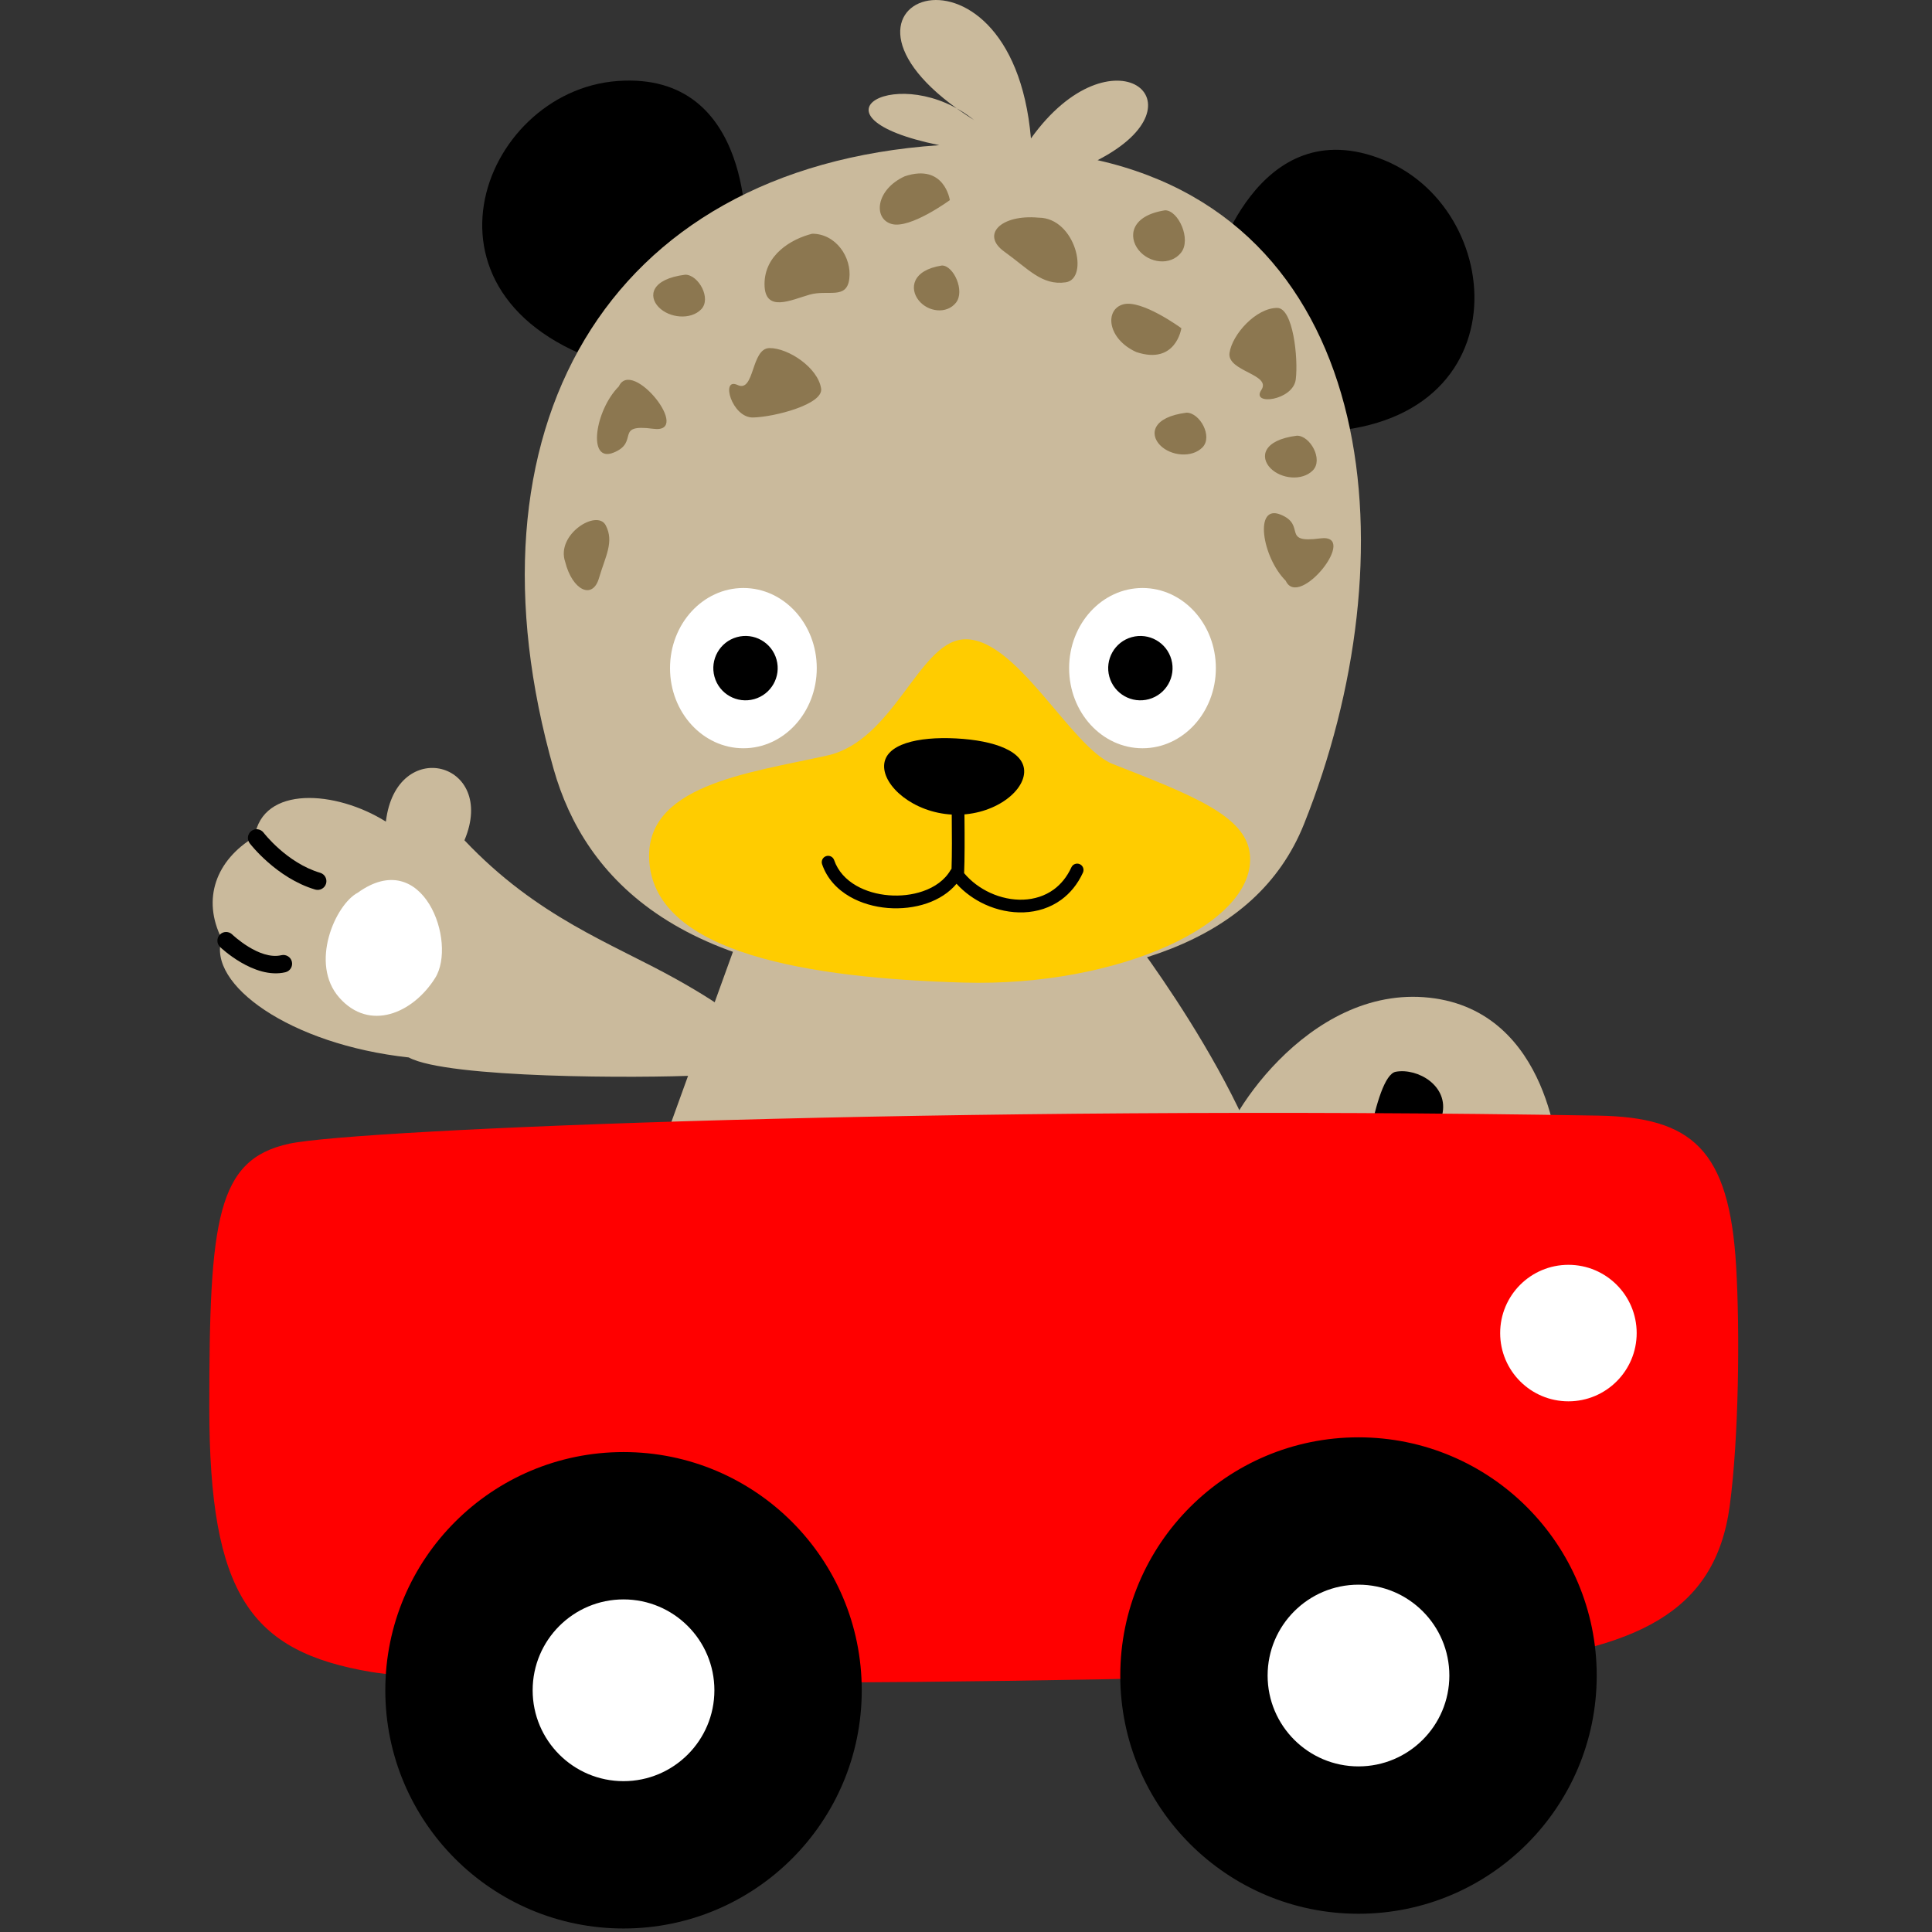 <?xml version="1.0" encoding="UTF-8"?>
<svg width="120px" height="120px" viewBox="0 0 120 120" version="1.1" xmlns="http://www.w3.org/2000/svg" xmlns:xlink="http://www.w3.org/1999/xlink">
    <rect x="0" y="0" width="120" height="120" fill="#333333" stroke="none"/>
    <!-- Generator: Sketch 51.1 (57501) - http://www.bohemiancoding.com/sketch -->
    <title>Leopard</title>
    <desc>Created with Sketch.</desc>
    <defs></defs>
    <g id="Leopard" stroke="none" stroke-width="1" fill="none" fill-rule="evenodd">
        <g id="Group" transform="translate(13, 0)">
            <path d="M62.725,71.951 C62.774,69.847 68.189,61.136 75.783,61.969 C83.378,62.803 83.807,72.082 83.807,72.082 L62.725,71.951 Z" id="Fill-1" fill="#CABA9C"></path>
            <path d="M71.503,74.153 C71.503,74.153 72.332,66.812 73.697,66.568 C75.063,66.324 77.014,67.45 76.575,69.26 C76.135,71.07 74.867,74.301 74.867,74.301 L71.503,74.153 Z" id="Fill-3" fill="#000000"></path>
            <path d="M12.389,65.68 C4.991,64.875 -0.163,61.124 0.77,58.309 C-0.471,55.839 0.408,53.428 2.813,51.983 C3.302,48.768 7.859,49.083 10.968,51.032 C11.604,45.67 17.909,47.303 15.848,52.191 C20.39,56.992 24.994,58.583 28.979,60.804 C35.373,64.368 36.244,66.505 30.478,66.793 C26.794,66.976 14.776,66.981 12.389,65.68" id="Fill-5" fill="#CABA9C"></path>
            <path d="M0.672,58.822 C0.455,58.617 0.445,58.273 0.651,58.056 C0.856,57.839 1.199,57.83 1.416,58.035 C1.421,58.039 3.1,59.653 4.477,59.329 C4.769,59.261 5.061,59.443 5.13,59.736 C5.198,60.028 5.016,60.32 4.724,60.388 C2.775,60.846 0.678,58.828 0.672,58.822 M2.51,52.379 C2.327,52.141 2.371,51.8 2.608,51.617 C2.845,51.434 3.186,51.478 3.369,51.715 C3.373,51.72 4.804,53.595 6.885,54.21 C7.172,54.294 7.337,54.596 7.252,54.883 C7.168,55.171 6.866,55.336 6.578,55.252 C4.156,54.536 2.514,52.385 2.51,52.379" id="Fill-7" fill="#000000"></path>
            <path d="M9.218,55.449 C7.832,56.182 6.202,59.85 8.077,61.969 C9.951,64.089 12.641,62.948 14.027,60.746 C15.413,58.546 13.293,52.514 9.218,55.449" id="Fill-9" fill="#FFFFFF"></path>
            <path d="M57.033,57.802 C57.033,57.802 66.474,69.985 66.474,77.515 L26.31,76.294 L33.031,57.716 L57.033,57.802 Z" id="Fill-11" fill="#CABA9C"></path>
            <path d="M94.835,78.654 C95.074,82.748 94.999,89.346 94.436,93.533 C93.535,100.234 88.568,102.453 79.314,103.417 C70.06,104.378 17.476,105.111 10.027,103.844 C2.578,102.579 4.54545455e-05,99.082 4.54545455e-05,87.411 C4.54545455e-05,75.739 0.456,72.012 4.965,71.037 C9.194,70.125 46.121,68.612 86.259,69.293 C92.092,69.392 94.409,71.382 94.835,78.654" id="Fill-13" fill="#FF0000"></path>
            <path d="M25.728,90.19 C17.557,90.19 10.932,96.816 10.932,104.986 C10.932,113.156 17.557,119.782 25.728,119.782 C33.9,119.782 40.525,113.156 40.525,104.986 C40.525,96.816 33.9,90.19 25.728,90.19 M71.378,89.275 C63.208,89.275 56.582,95.9 56.582,104.071 C56.582,112.242 63.208,118.867 71.378,118.867 C79.548,118.867 86.175,112.242 86.175,104.071 C86.175,95.9 79.548,89.275 71.378,89.275" id="Fill-15" fill="#000000"></path>
            <path d="M25.728,99.342 C22.612,99.342 20.084,101.869 20.084,104.986 C20.084,108.102 22.612,110.631 25.728,110.631 C28.844,110.631 31.372,108.102 31.372,104.986 C31.372,101.869 28.844,99.342 25.728,99.342 M71.378,98.427 C68.262,98.427 65.734,100.954 65.734,104.071 C65.734,107.187 68.262,109.714 71.378,109.714 C74.494,109.714 77.022,107.187 77.022,104.071 C77.022,100.954 74.494,98.427 71.378,98.427" id="Fill-17" fill="#FFFFFF"></path>
            <path d="M62.345,16.844 C62.345,16.844 65.019,6.707 72.956,9.94 C80.892,13.173 81.581,27.366 67.468,26.827 L64.869,23.276 L62.345,16.844 Z M33.316,14.873 C33.316,14.873 33.899,4.404 25.352,5.032 C16.805,5.66 11.772,18.948 25.364,22.788 L28.93,20.212 L33.316,14.873 Z" id="Fill-19" fill="#000000"></path>
            <path d="M45.342,9.017 C24.489,10.435 15.436,26.864 21.395,47.796 C23.295,54.469 29.175,61.152 46.05,61.049 C56.321,60.985 64.971,58.737 67.994,51.185 C74.6,34.687 72.822,13.938 55.173,9.949 C62.134,6.369 56.04,1.608 51.034,8.599 C49.832,-5.282 35.896,0.142 47.494,7.452 C42.948,3.79 36.537,7.22 45.342,9.017" id="Fill-21" fill="#CABA9C"></path>
            <path d="M57.962,36.522 C60.479,36.522 62.519,38.751 62.519,41.5 C62.519,44.248 60.479,46.476 57.962,46.476 C55.445,46.476 53.405,44.248 53.405,41.5 C53.405,38.751 55.445,36.522 57.962,36.522 M33.173,36.522 C35.69,36.522 37.731,38.751 37.731,41.5 C37.731,44.248 35.69,46.476 33.173,46.476 C30.657,46.476 28.616,44.248 28.616,41.5 C28.616,38.751 30.657,36.522 33.173,36.522" id="Fill-23" fill="#FFFFFF"></path>
            <path d="M27.336,53.605 C27.836,59.227 37.245,60.755 46.849,61.03 C56.452,61.306 65.121,57.36 64.628,53.029 C64.36,50.677 61.097,49.405 56.112,47.453 C53.502,46.432 50.034,39.371 46.758,39.72 C44.036,40.01 42.483,46.011 38.387,46.926 C33.443,48.028 26.906,48.775 27.336,53.605" id="Fill-25" fill="#FFCC00"></path>
            <path d="M57.296,39.574 C58.36,39.279 59.462,39.901 59.757,40.966 C60.052,42.03 59.429,43.131 58.365,43.426 C57.302,43.721 56.2,43.098 55.904,42.034 C55.61,40.971 56.232,39.868 57.296,39.574 M32.77,39.573 C33.834,39.278 34.936,39.901 35.231,40.965 C35.526,42.029 34.903,43.13 33.839,43.426 C32.775,43.721 31.673,43.099 31.378,42.035 C31.084,40.971 31.707,39.869 32.77,39.573" id="Fill-27" fill="#000000"></path>
            <path d="M46.387,45.865 C48.788,45.991 50.681,46.677 50.612,47.983 C50.544,49.289 48.54,50.721 46.139,50.595 C43.738,50.47 41.846,48.832 41.915,47.526 C41.984,46.221 43.986,45.74 46.387,45.865" id="Fill-29" fill="#000000"></path>
            <path d="M84.418,78.56 C86.758,78.56 88.657,80.458 88.657,82.8 C88.657,85.141 86.758,87.039 84.418,87.039 C82.076,87.039 80.178,85.141 80.178,82.8 C80.178,80.458 82.076,78.56 84.418,78.56" id="Fill-31" fill="#FFFFFF"></path>
            <path d="M38.062,53.681 C37.991,53.474 38.101,53.248 38.308,53.178 C38.514,53.106 38.74,53.216 38.81,53.424 C39.049,54.117 39.552,54.647 40.188,55.012 C40.779,55.35 41.482,55.549 42.202,55.607 C42.926,55.666 43.662,55.583 44.313,55.359 C45.057,55.104 45.686,54.663 46.042,54.041 C46.059,54.012 46.079,53.986 46.102,53.962 C46.162,52.2 46.083,48.628 46.083,48.617 C46.077,48.399 46.25,48.218 46.468,48.213 C46.686,48.208 46.867,48.381 46.872,48.598 C46.872,48.61 46.959,52.555 46.883,54.233 C47.323,54.757 47.887,55.173 48.506,55.456 C49.161,55.756 49.875,55.907 50.566,55.879 C51.244,55.851 51.899,55.65 52.451,55.248 C52.891,54.926 53.27,54.472 53.546,53.871 C53.636,53.673 53.87,53.586 54.069,53.676 C54.267,53.767 54.354,54.001 54.264,54.2 C53.929,54.93 53.462,55.486 52.915,55.886 C52.23,56.385 51.425,56.634 50.598,56.668 C49.783,56.701 48.944,56.526 48.177,56.175 C47.516,55.871 46.907,55.437 46.412,54.892 C45.947,55.451 45.301,55.857 44.57,56.109 C43.816,56.368 42.968,56.464 42.14,56.397 C41.308,56.329 40.488,56.096 39.795,55.699 C38.999,55.243 38.368,54.571 38.062,53.681" id="Fill-33" fill="#000000"></path>
            <path d="M60.701,25.632 C58.562,25.902 58.397,26.979 59.055,27.652 C59.713,28.326 61.03,28.46 61.688,27.787 C62.346,27.114 61.524,25.632 60.701,25.632 M66.86,36.074 C65.379,34.593 64.886,31.302 66.531,31.96 C68.177,32.618 66.531,33.77 68.999,33.441 C71.467,33.112 67.683,37.884 66.86,36.074 M67.557,27.061 C65.418,27.33 65.253,28.407 65.912,29.081 C66.57,29.754 67.886,29.888 68.544,29.216 C69.202,28.542 68.38,27.061 67.557,27.061 M45.508,16.491 C43.629,16.78 43.485,17.936 44.063,18.658 C44.641,19.381 45.797,19.526 46.375,18.803 C46.953,18.081 46.231,16.491 45.508,16.491 M57.578,21.867 C55.768,21.045 55.603,19.235 56.755,18.906 C57.907,18.576 60.376,20.386 60.376,20.386 C60.376,20.386 60.047,22.69 57.578,21.867 M22.106,34.903 C22.547,36.666 23.805,37.272 24.202,35.914 C24.599,34.556 25.159,33.663 24.624,32.63 C24.09,31.596 21.51,33.194 22.106,34.903 M38.001,24.136 C37.807,22.835 35.961,21.612 34.797,21.62 C33.634,21.626 33.884,24.418 32.81,23.912 C31.737,23.407 32.451,25.962 33.777,25.931 C35.103,25.9 38.147,25.113 38.001,24.136 M29.562,17.062 C27.422,17.331 27.257,18.408 27.916,19.082 C28.574,19.755 29.89,19.89 30.549,19.216 C31.207,18.543 30.384,17.062 29.562,17.062 M43.199,10.949 C41.389,11.772 41.224,13.582 42.376,13.911 C43.528,14.241 45.996,12.43 45.996,12.43 C45.996,12.43 45.667,10.126 43.199,10.949 M59.367,13.062 C57.228,13.391 57.064,14.708 57.722,15.531 C58.38,16.354 59.697,16.518 60.355,15.696 C61.013,14.872 60.19,13.062 59.367,13.062 M66.33,19.125 C65.013,19.125 63.532,20.771 63.368,21.922 C63.203,23.074 66.001,23.239 65.342,24.226 C64.684,25.213 67.317,24.884 67.482,23.568 C67.646,22.251 67.317,19.125 66.33,19.125 M51.499,13.519 C49.173,13.307 47.904,14.576 49.384,15.633 C50.865,16.691 51.711,17.748 53.191,17.536 C54.672,17.325 53.826,13.519 51.499,13.519 M25.436,24.001 C23.956,25.481 23.462,28.772 25.107,28.114 C26.752,27.456 25.107,26.305 27.576,26.633 C30.044,26.962 26.259,22.191 25.436,24.001 M37.448,14.517 C36.132,14.846 34.486,15.834 34.486,17.644 C34.486,19.454 36.132,18.631 37.283,18.302 C38.435,17.973 39.587,18.631 39.752,17.315 C39.916,15.999 38.929,14.517 37.448,14.517" id="Fill-35" fill="#8C7750"></path>
        </g>
    </g>
</svg>